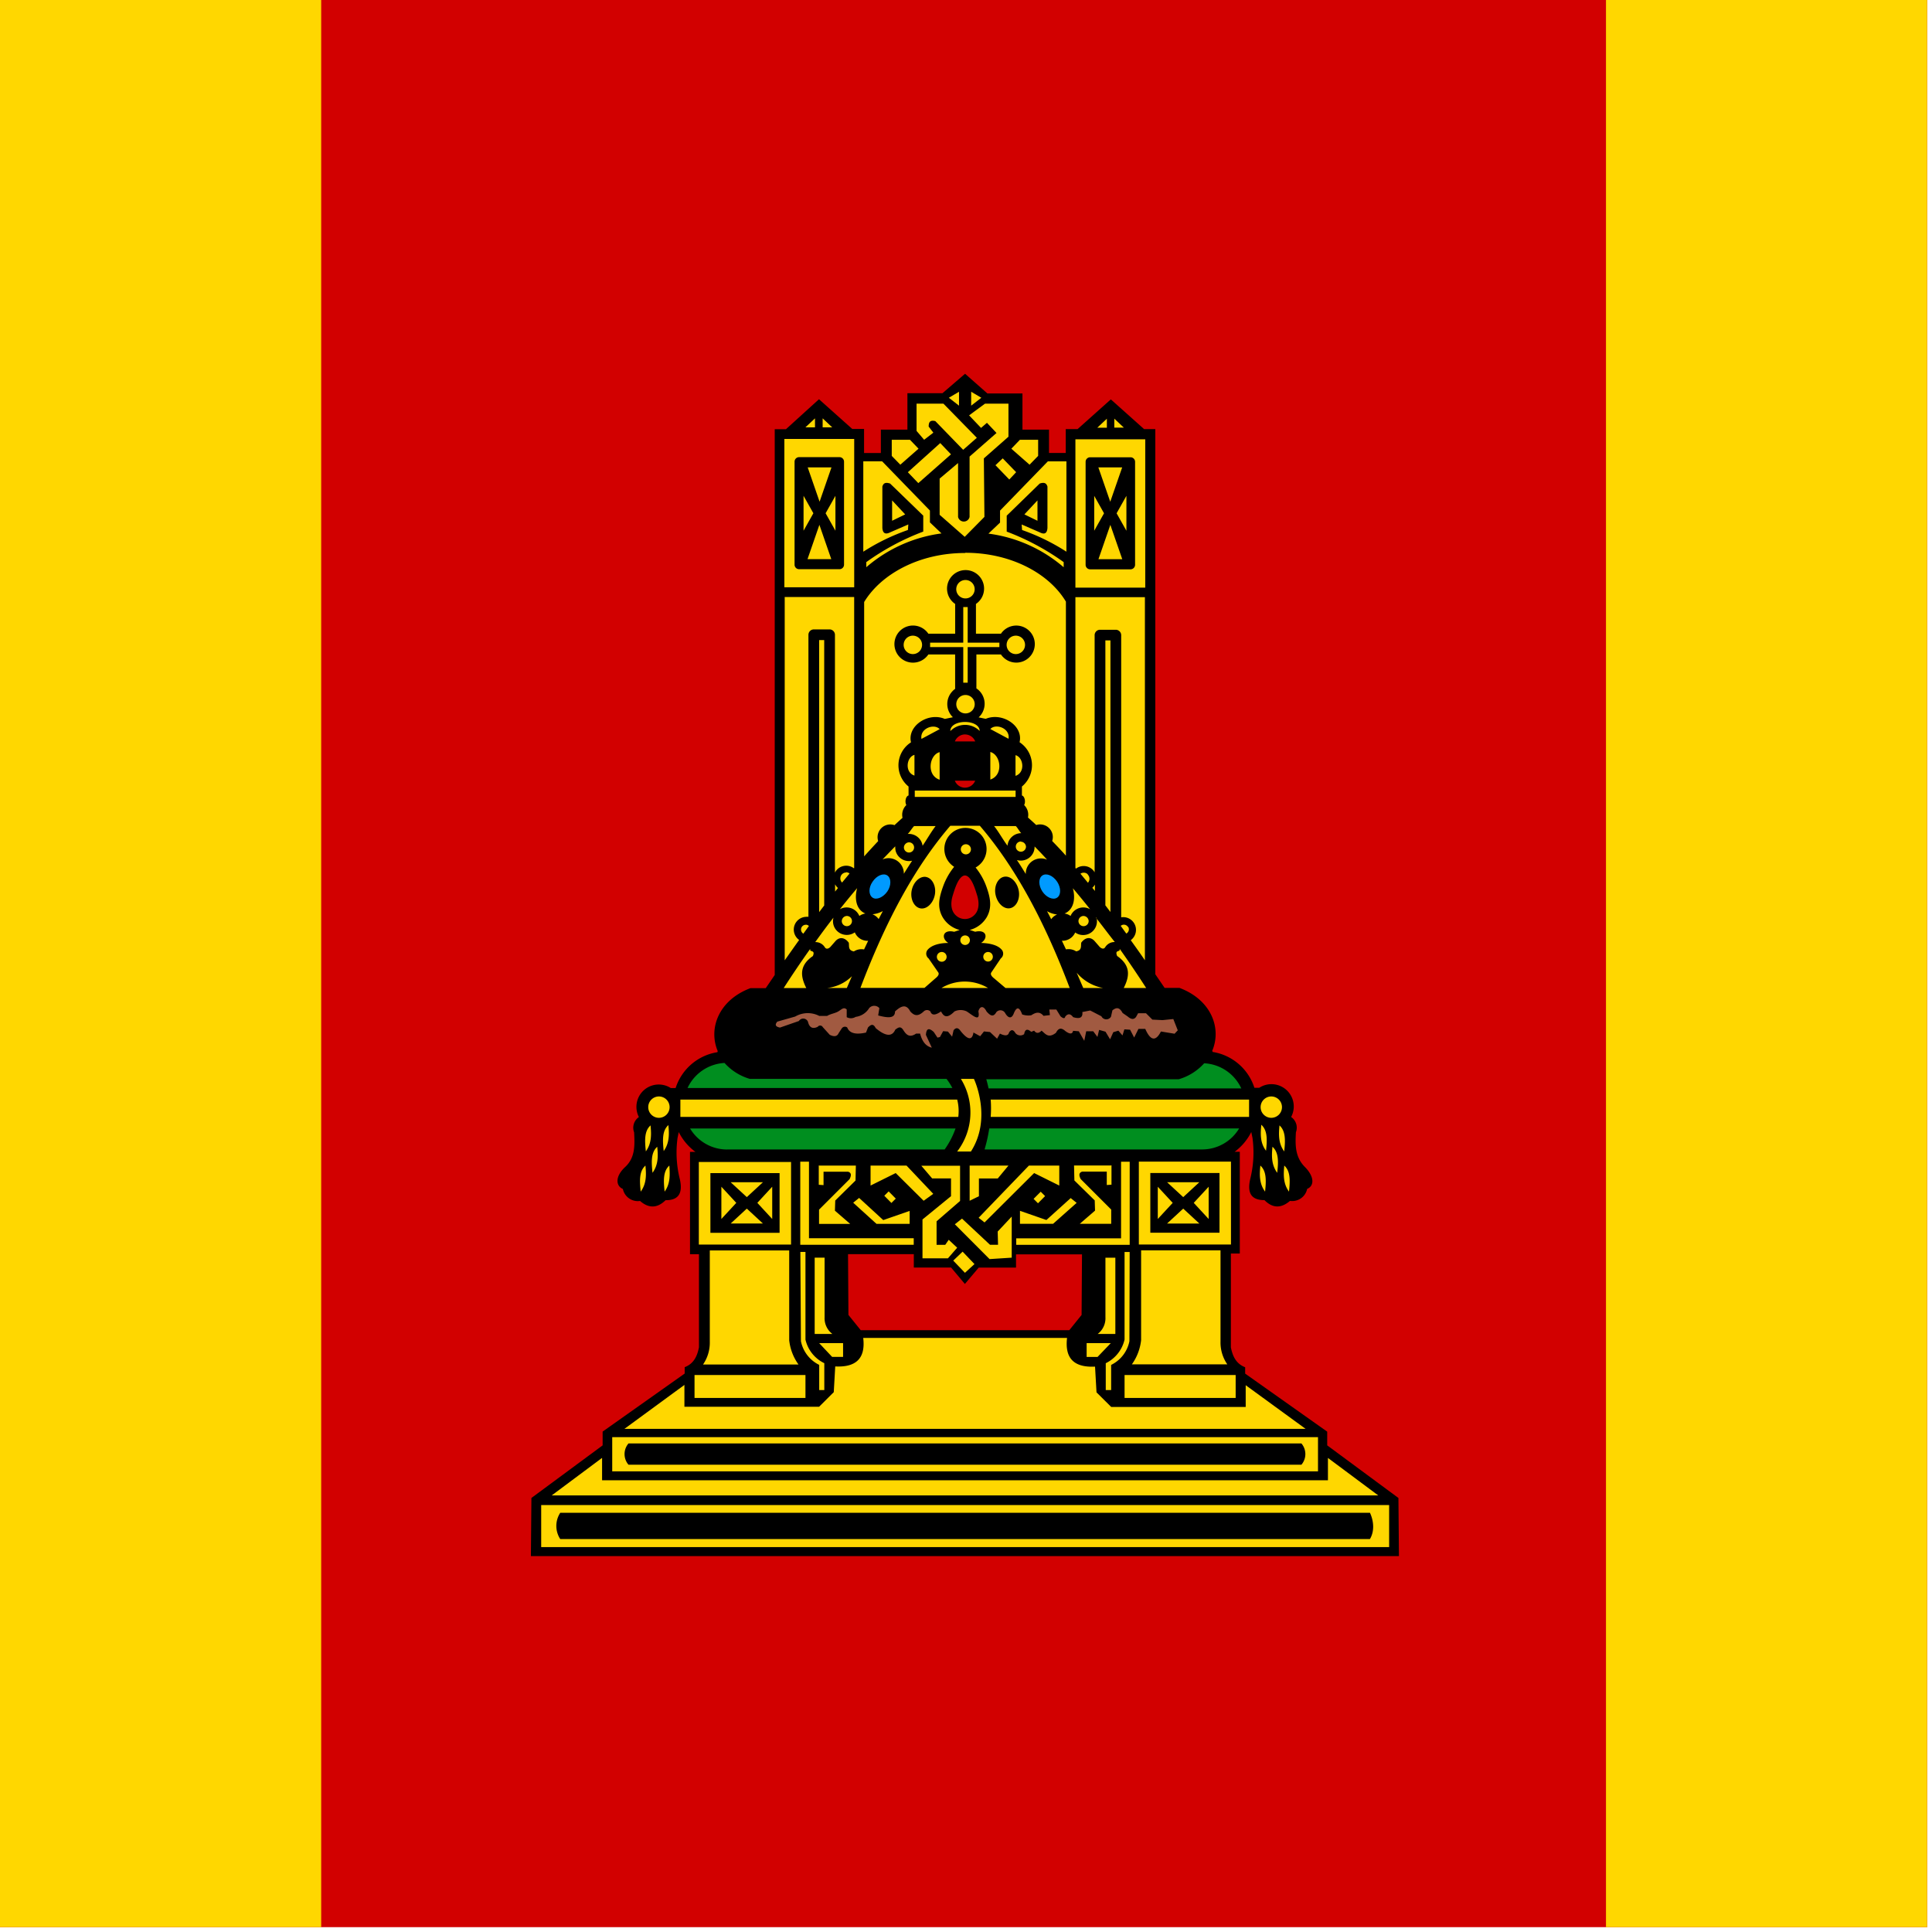 <?xml version="1.0" encoding="UTF-8" standalone="no"?>
<svg
   height="80"
   width="80"
   version="1.1"
   viewBox="0 0 80 80"
   id="svg8"
   sodipodi:docname="69_Tver_Oblast.svg"
   inkscape:version="1.3.2 (091e20e, 2023-11-25, custom)"
   xmlns:inkscape="http://www.inkscape.org/namespaces/inkscape"
   xmlns:sodipodi="http://sodipodi.sourceforge.net/DTD/sodipodi-0.dtd"
   xmlns="http://www.w3.org/2000/svg"
   xmlns:svg="http://www.w3.org/2000/svg"
   xmlns:rdf="http://www.w3.org/1999/02/22-rdf-syntax-ns#"
   xmlns:cc="http://creativecommons.org/ns#"
   xmlns:dc="http://purl.org/dc/elements/1.1/">
  <defs
     id="defs8">
    <clipPath
       clipPathUnits="userSpaceOnUse"
       id="clipPath8">
      <rect
         style="opacity:0.2;fill:#296912;stroke-width:2.017"
         id="rect9"
         width="605.083"
         height="605.083"
         x="-101.956"
         y="-87.243" />
    </clipPath>
    <clipPath
       clipPathUnits="userSpaceOnUse"
       id="clipPath9">
      <rect
         style="opacity:0.2;fill:#296912;stroke-width:2"
         id="rect10"
         width="600"
         height="600"
         x="0"
         y="0" />
    </clipPath>
    <clipPath
       clipPathUnits="userSpaceOnUse"
       id="clipPath10">
      <rect
         style="opacity:0.2;fill:#296912;stroke-width:2"
         id="rect11"
         width="600"
         height="600"
         x="0"
         y="0" />
    </clipPath>
    <clipPath
       clipPathUnits="userSpaceOnUse"
       id="clipPath11">
      <rect
         style="opacity:0.2;fill:#296912;stroke-width:2"
         id="rect12"
         width="600"
         height="600"
         x="0"
         y="0" />
    </clipPath>
  </defs>
  <sodipodi:namedview
     id="namedview8"
     pagecolor="#505050"
     bordercolor="#ffffff"
     borderopacity="1"
     inkscape:showpageshadow="0"
     inkscape:pageopacity="0"
     inkscape:pagecheckerboard="1"
     inkscape:deskcolor="#505050"
     inkscape:zoom="11.134574"
     inkscape:cx="88.238667"
     inkscape:cy="33.993217"
     inkscape:window-width="2560"
     inkscape:window-height="1377"
     inkscape:window-x="1912"
     inkscape:window-y="-8"
     inkscape:window-maximized="1"
     inkscape:current-layer="svg8" />
  <title
     id="title1">Flag_of_Tver_Oblast</title>
  <rect
     width="900"
     fill="#d20000"
     height="600"
     id="rect1"
     x="-150"
     y="0"
     clip-path="url(#clipPath11)"
     transform="scale(0.133)" />
  <rect
     width="250"
     fill="#ffd700"
     height="600"
     id="rect2"
     x="-150"
     y="0"
     clip-path="url(#clipPath10)"
     transform="scale(0.133)" />
  <rect
     x="500"
     height="600"
     fill="#ffd700"
     width="250"
     id="rect3"
     y="0"
     clip-path="url(#clipPath9)"
     transform="scale(0.133)" />
  <g
     transform="matrix(0.132,0,0,0.132,13.48,11.535)"
     id="g8"
     clip-path="url(#clipPath8)">
    <path
       d="m 163.9,306.1 0.13,19 3.86,4.79 h 65.42 l 3.86,-4.79 0.13,-19 h -20.7 v 4.15 h -11.7 l -4.34,5.14 -4.32,-5.15 h -11.7 v -4.2 h -20.6 z m 120.1,0 v 29.17 c 0.54,2.74 1.6,5.14 4.48,6.24 v 2 l 25.74,18.21 v 4.3 l 22.34,16.5 0.16,18.24 H 64.42 l 0.16,-18.24 22.34,-16.5 v -4.32 l 25.74,-18.21 v -2 c 2.89,-1.1 3.94,-3.49 4.48,-6.24 v -29.2 h -2.81 v -32.1 h 1.7 a 17.35,17.35 0 0 1 -5.23,-6.21 l -0.38,1.85 a 34.31,34.31 0 0 0 0.72,12.93 c 0.88,3.94 0,6.64 -4.48,6.59 -2.89,2.86 -5.63,2.31 -8,0.24 a 4.79,4.79 0 0 1 -5.39,-3.77 c -2.2,-0.91 -2.52,-3.88 0.72,-6.88 3.24,-3 3,-7 2.81,-10.88 a 4.05,4.05 0 0 1 1.5,-4.79 7,7 0 0 1 10,-9.1 h 1.52 a 16.47,16.47 0 0 1 13.12,-11.25 v -0.24 h 0.13 c -3.06,-7.07 0.16,-16.07 10.23,-19.85 h 4.79 l 2.82,-4.13 V 47.26 h 3.51 l 10.37,-9.41 10.44,9.33 h 3.7 v 7.55 h 5.27 v -7.34 h 8.33 V 35.96 h 11 l 7.09,-6.1 7,6.18 h 11 v 11.35 h 8.33 v 7.32 h 5.25 v -7.48 h 3.7 l 10.44,-9.33 10.44,9.33 h 3.51 v 171 l 2.92,4.28 h 4.66 c 10.08,3.78 13.31,12.77 10.23,19.85 h 0.16 v 0.24 a 16.47,16.47 0 0 1 13.12,11.25 h 1.52 a 7,7 0 0 1 10,9.16 4.05,4.05 0 0 1 1.5,4.79 c -0.21,3.88 -0.32,7.72 2.81,10.88 3.13,3.16 2.9,6 0.72,6.88 a 4.79,4.79 0 0 1 -5.39,3.77 c -2.43,2.09 -5.17,2.63 -8,-0.24 -4.53,0 -5.35,-2.65 -4.48,-6.59 a 34.32,34.32 0 0 0 0.72,-12.93 l -0.38,-1.85 a 17.36,17.36 0 0 1 -5.23,6.21 h 1.63 v 31.91 h -2.81 z"
       id="path3" />
    <path
       d="m 141.7,233.1 5.63,-1.6 a 7.82,7.82 0 0 1 7.55,-0.19 h 2.46 c 1.05,-0.67 2.55,-0.81 3.61,-1.48 1.06,-0.67 1.6,-1.37 2.54,-0.56 v 2.43 a 2.79,2.79 0 0 0 2.81,-0.1 5.82,5.82 0 0 0 4.23,-2.74 2.12,2.12 0 0 1 3,-0.2 l 0.2,0.2 -0.37,2.3 c 2.82,0.73 5.3,1.09 5.28,-1.26 1.76,-1.6 3.46,-2.57 4.79,0 1.05,1.13 2.22,1.87 4.21,0 a 1.48,1.48 0 0 1 2.1,0 q 0.61,1.91 3.34,0 c 0.78,1.48 1.77,2.47 4.21,0 a 4.44,4.44 0 0 1 3.86,0 c 1.84,1.18 4.31,3.54 3.65,0 0.27,-1.34 1.44,-2.23 2.55,0 1,1.13 2.06,2.06 3.08,0.22 a 1.69,1.69 0 0 1 2.73,0.24 c 0.91,1.6 2,2 2.71,0.24 q 1.34,-3.41 2.66,0.24 a 5.82,5.82 0 0 0 2.84,0.26 c 1.29,-0.83 2.57,-1.36 3.86,0.18 l 2,-0.24 -0.18,-1.74 h 2.2 l 1.31,2.12 q 1.28,1.1 1.48,0.1 1.23,-1.52 2.47,0.16 3.19,1 2.9,-1.6 l 2.47,-0.48 3.51,1.82 a 1.71,1.71 0 0 0 3,0.13 l 0.45,-2 c 1.05,-0.8 2.11,-1.23 3.19,0.83 l 1.6,1.1 q 1.68,1.47 2.65,0.1 l 0.62,-1.12 h 2.47 l 2,2 3.19,0.16 3.38,-0.34 1.4,3.54 -1,1.07 -4.28,-0.7 q -2.46,4.79 -4.91,-0.81 H 255 l -1.34,2.71 -1.28,-2.46 -1.79,-0.11 -0.59,1.91 -1.29,-1.5 -1.6,0.48 -1,2.23 -1.44,-2.39 -2,-0.56 -0.53,2.2 -1.32,-1.77 h -2.2 l -0.61,3 -1.71,-3 -1.8,-0.14 q -0.32,1.6 -2.39,0.1 c -1.6,-1.44 -2.38,-0.61 -3,0.54 -2.44,1.85 -3.3,0.24 -4.5,-0.69 q -1.34,1.37 -2.33,0 l -0.91,0.37 q -1.82,-1.6 -2.22,0.72 a 2,2 0 0 1 -2.73,-0.32 q -1,-1.71 -2,-0.22 -0.38,1.6 -2.87,0.37 l -0.89,1.6 -2.22,-2.09 -1.9,-0.19 -1.18,1.5 -2.11,-1.16 q -0.62,3.81 -4.05,-0.49 -1.09,-1.6 -2.19,-0.21 l -0.46,2 -1.31,-1.6 -1.5,-0.13 -1,1.84 -0.78,0.19 -1.16,-1.76 c -1.74,-1.6 -2.36,-0.83 -2.46,0.91 l 1.84,4 q -2.71,-0.62 -3.67,-4.42 h -1.24 c -2.06,1.42 -3.1,0.37 -4,-1.05 -0.9,-1.42 -1.6,-0.85 -2.54,-0.19 q -1.5,3.46 -6.16,-0.48 c -0.8,-1.6 -1.6,-1 -2.41,-0.19 l -0.62,1.6 c -3.08,0.69 -5.15,0.3 -5.89,-1.6 a 1.2,1.2 0 0 0 -1.68,0.24 l -1,1.52 q -0.7,1.6 -2.81,0.53 l -2.17,-2.39 a 0.94,0.94 0 0 0 -1.6,-0.11 q -2.41,1.16 -3.06,-1.6 a 1.6,1.6 0 0 0 -2.84,-0.22 l -5.93,2.06 q -2.15,-0.41 -0.8,-1.9"
       fill="#a15a41"
       id="path4" />
    <path
       d="m 171.6,189.2 c 1.29,-1.93 3.38,-2.81 4.64,-1.95 1.26,0.86 1.24,3.19 0,5 -1.24,1.81 -3.38,2.81 -4.64,1.95 -1.26,-0.86 -1.32,-3.11 0,-5 m 57.9,0 c -1.29,-1.93 -3.37,-2.81 -4.64,-1.95 -1.27,0.86 -1.24,3.11 0,5 1.24,1.89 3.37,2.81 4.64,1.95 1.27,-0.86 1.24,-3.11 0,-5"
       fill="#009aff"
       id="path5" />
    <path
       d="m 200.6,159.7 a 3.43,3.43 0 0 0 3.19,-2.19 h -6.38 a 3.43,3.43 0 0 0 3.2,2.2 m 0,-16.7 a 3.43,3.43 0 0 1 3.19,2.19 h -6.38 a 3.43,3.43 0 0 1 3.2,-2.2 m 3.79,50.51 c -0.49,-1.52 -1.73,-6.17 -3.83,-6.27 -2.1,0.1 -3.34,4.75 -3.83,6.27 -0.65,2.13 -0.76,4.73 1.05,6.32 a 4.12,4.12 0 0 0 5.55,0 c 1.81,-1.59 1.71,-4.19 1.06,-6.32"
       fill="#d20000"
       id="path6" />
    <path
       d="m 208.2,266.6 a 47.94,47.94 0 0 1 -1.43,6.46 v 0.13 h 68.2 a 13.52,13.52 0 0 0 11.62,-6.59 h -78.4 M 126,273.2 h 68.2 l 0.06,-0.08 a 26.54,26.54 0 0 0 3.37,-6.51 h -83.28 a 13.52,13.52 0 0 0 11.6,6.6 m 161.3,-19.2 a 13.56,13.56 0 0 0 -11.63,-7.85 17.06,17.06 0 0 1 -7.95,5 h -60.4 c 0.27,0.94 0.51,1.9 0.72,2.89 h 79.36 m -90.7,-0.1 a 20.1,20.1 0 0 0 -1.84,-2.89 h -61.7 a 17.06,17.06 0 0 1 -7.95,-5 13.59,13.59 0 0 0 -11.6,7.85 h 83 z"
       fill="#008e1f"
       id="path7" />
    <path
       d="m 245.1,46.78 h -3 l 3,-2.82 z m 2.33,-0.022 h 3 l -3,-2.82 z m 2.5,41.27 -3.74,-10.77 -3.73,10.77 h 7.47 m -7.5,-28.79 3.73,10.77 3.74,-10.77 h -7.47 m 8.8,19.87 v -10.95 l -3.08,5.47 3.08,5.48 m -10.1,-10.95 v 10.95 l 3.08,-5.48 -3.08,-5.47 m 11.4,-12.1 h -12.7 a 1.42,1.42 0 0 0 -1.4,1.44 v 32.27 a 1.42,1.42 0 0 0 1.4,1.44 h 12.72 a 1.43,1.43 0 0 0 1.4,-1.44 v -32.27 a 1.43,1.43 0 0 0 -1.4,-1.44 z m -17.3,43.89 v 84.94 l 0.18,0.21 a 4,4 0 0 1 5.55,0.7 4.63,4.63 0 0 1 0.3,0.46 v -74.33 a 1.7,1.7 0 0 1 1.6,-1.76 h 5.13 a 1.71,1.71 0 0 1 1.6,1.76 v 88.44 a 4,4 0 0 1 3,7.18 c 1.48,2.07 3,4.18 4.44,6.3 v -113.9 h -21.8 m 9.4,96.67 1.59,2.09 v -85.21 h -1.59 z m -9.4,-146.2 h 21.91 v 46.53 h -21.91 z m -127.3,209.5 a 3.35,3.35 0 0 1 -3.35,3.35 3.35,3.35 0 0 1 -3.35,-3.35 3.35,3.35 0 0 1 3.35,-3.35 3.35,3.35 0 0 1 3.35,3.35 m 192.1,0 a 3.35,3.35 0 0 1 -3.35,3.35 3.35,3.35 0 0 1 -3.35,-3.35 3.35,3.35 0 0 1 3.35,-3.35 3.35,3.35 0 0 1 3.35,3.35 m -96.39,-126.4 a 2.89,2.89 0 0 1 -2.89,2.89 2.89,2.89 0 0 1 -2.89,-2.89 2.89,2.89 0 0 1 2.89,-2.89 2.89,2.89 0 0 1 2.89,2.89 m -44.99,-45.5 -3.73,-10.77 -3.73,10.77 h 7.46 m -7.4,-28.79 3.73,10.77 3.73,-10.77 h -7.46 m 8.7,19.87 v -10.95 l -3.08,5.47 3.08,5.48 m -10,-10.95 v 10.95 l 3.08,-5.48 -3.08,-5.47 m 119.1,220 5.06,-4.68 h -10.12 l 5.06,4.68 m 0,3.6 -5.06,4.68 h 10.12 l -5.06,-4.68 m 3.3,-1.8 4.68,5.06 v -10.12 l -4.68,5.06 m -6.6,0 -4.68,5.06 v -10.12 l 4.68,5.06 m -133.6,-1.8 -5.06,-4.67 h 10.12 l -5.06,4.67 m 0,3.6 5.06,4.68 h -10.12 l 5.06,-4.68 m -3.3,-1.8 -4.68,5.06 v -10.12 l 4.68,5.06 m 6.6,0 4.67,5.06 v -10.12 l -4.67,5.06 m 67,-16.1 h -4.32 a 20.09,20.09 0 0 0 1.17,-22.8 h 4.09 c 0.28,0.57 5.67,12.5 -0.94,22.8 m 2.8,-102.2 h -9.26 c -11.62,13.53 -20.55,30.73 -28.2,50.87 h 20.09 l 3.43,-3 c 0.91,-0.72 1.21,-1.32 0.93,-1.82 l -3.06,-4.42 a 1.9,1.9 0 0 1 -0.38,-2.63 c 1.26,-1.58 3.88,-2.23 6.56,-2.23 -2.27,-1.4 -1.87,-4.36 1.84,-3.51 l 1.72,-0.56 a 8.76,8.76 0 0 1 -5.33,-4 c -1.84,-3.22 -1.1,-6.32 0.3,-10.12 a 21.17,21.17 0 0 1 3.3,-5.7 6.62,6.62 0 1 1 6.73,0.22 20.67,20.67 0 0 1 3.19,5.47 c 1.4,3.73 2.12,6.93 0.3,10.12 a 8.76,8.76 0 0 1 -5.33,4 l 1.72,0.56 c 3.7,-0.85 4.1,2.09 1.84,3.51 2.68,0.08 5.3,0.64 6.56,2.23 a 1.9,1.9 0 0 1 -0.38,2.63 l -3,4.45 c -0.29,0.49 0,1.1 0.93,1.82 l 3.54,3 h 20.15 c -7.64,-20.16 -16.59,-37.36 -28.19,-50.89 m 88.3,93.8 c -0.29,2.92 -0.38,5.71 1.48,8.15 0.36,-3.37 0.5,-6.37 -1.48,-8.15 m -0.3,12.8 c -0.29,2.9 -0.35,5.7 1.48,8.17 0.35,-3.39 0.5,-6.39 -1.48,-8.17 m 7.5,0 c -0.27,2.9 -0.34,5.7 1.48,8.17 0.36,-3.39 0.5,-6.39 -1.48,-8.17 m -3.7,-5.9 c -0.29,2.86 -0.35,5.65 1.48,8.17 0.4,-3.38 0.52,-6.38 -1.48,-8.17 m 2.2,-6.7 c -0.29,2.92 -0.34,5.66 1.48,8.17 0.37,-3.38 0.5,-6.38 -1.48,-8.17 m -90.7,-8.1 h 0.03 v -0.07 l -0.03,0.07 m 0.1,0 a 34.43,34.43 0 0 1 0,5.44 h 81.06 v -5.44 h -81.1 m -10.46,0 h -86.84 v 5.44 h 87.18 a 14.87,14.87 0 0 0 -0.34,-5.44 m -90.3,20.7 c -2,1.79 -1.84,4.79 -1.48,8.17 1.81,-2.49 1.67,-5.27 1.48,-8.17 m -3.8,-5.9 c -2,1.79 -1.84,4.79 -1.48,8.17 1.84,-2.52 1.78,-5.31 1.48,-8.17 m 3.5,-6.9 v 0.08 l 1e-4,-0.02 -1e-4,-0.06 m 0,0.1 c -2,1.79 -1.82,4.79 -1.47,8.15 1.8,-2.5 1.75,-5.26 1.47,-8.15 m -5.6,0 v 0.08 l 0.02,-0.02 -0.02,-0.06 m 0,0.1 c -2,1.79 -1.82,4.79 -1.47,8.15 1.81,-2.5 1.76,-5.25 1.47,-8.15 m -1.6,12.6 c -2,1.79 -1.84,4.79 -1.48,8.17 1.82,-2.49 1.77,-5.27 1.48,-8.17 m 99.5,27 -2.94,2.81 3.67,3.83 2.99,-2.74 -3.72,-3.9 m -0.8,-15.9 v -11.04 H 186.9 l 3.39,3.97 h 5.92 v 5.57 l -8.95,7.31 v 12.19 h 7.98 l 2.9,-3.33 -2.65,-2.49 -1.1,1.59 h -2.71 v -7.38 l 7.37,-6.39 m -22.4,-3 -1.37,1.37 2.23,2.26 1.37,-1.37 -2.23,-2.26 m -1.7,9 -7.57,-6.95 -1.86,1.5 7.32,6.64 h 10.39 v -4.07 l -8.28,2.88 m 7.3,-17.1 h -11.28 v 6.27 l 7.89,-3.92 8.76,8.69 3.02,-2.17 -8.39,-8.87 m -16,4.7 0.11,-4.69 h -11.53 l -0.11,-0.08 v 6.1 l 1.5,0.1 v -4.2 h 7.71 c 1,0.32 1.1,1.07 0.45,2.33 l -9.57,9.57 v 4.47 h 9.77 l -4.79,-4.15 0.1,-3.19 m -8.24,11.84 v -24.02 h -2.73 v 26.06 h 35.59 v -2.04 h -32.86 m 50.4,-22.8 v 11.04 l 2.91,-1.42 v -5.57 h 5.91 l 3.36,-4.05 h -12.18 m 8.8,20.7 0.11,4.15 h -2.52 l -8.78,-8.21 -2.25,1.78 10.89,10.92 6.95,-0.45 v -12.89 l -4.4,4.7 m 13.5,-12.5 -2.24,2.25 1.38,1.38 2.23,-2.25 -1.37,-1.38 m 9.4,2 -7.62,6.88 -8.29,-2.88 v 4.07 h 10.39 l 7.39,-6.57 -1.87,-1.5 m -13.1,-10.2 -15.78,16.38 1.86,1.46 15.55,-15.49 7.89,3.92 v -6.27 h -9.52 m 25.9,6 v -6.1 l -0.21,0.08 H 234.8 l 0.11,4.69 6.38,6.26 0.1,3.19 -4.79,4.15 h 9.86 v -4.47 l -9.57,-9.57 c -0.65,-1.26 -0.53,-2 0.45,-2.33 h 7.73 v 4.2 m 4.48,-7.3 v 24.02 h -32.88 v 2.04 h 35.59 v -26.06 h -2.71 m 2.7,-0.1 v 0.06 h 1e-4 v -0.06 m -95.7,48.9 v -18.72 h -3.11 v 23.94 h 5.55 a 6.18,6.18 0 0 1 -2.44,-5.22 m -1.7,8.1 4.07,4.32 h 3.43 v -4.32 h -7.5 m -4.3,-1.1 v -27.5 h -1.6 l 0.18,28 a 10.56,10.56 0 0 0 5.73,7.42 v 7.9 h 1.6 v -8.43 a 10.93,10.93 0 0 1 -5.91,-7.39 m -5.1,0.2 v -28.18 h -24.91 v 28.63 a 12.06,12.06 0 0 1 -2.12,7.15 h 29.94 a 15.92,15.92 0 0 1 -2.91,-7.6 m -29.7,10.9 h 34.8 v 7.2 h -34.8 z m 128.9,-36.8 v 18.71 a 6.18,6.18 0 0 1 -2.44,5.22 h 5.55 v -23.93 h -3.11 m -5.9,26.8 v 4.33 h 3.43 l 4.15,-4.33 h -7.58 m 11.9,-28.6 v 27.48 a 11,11 0 0 1 -5.9,7.42 v 8.43 h 1.69 v -7.9 a 10.56,10.56 0 0 0 5.73,-7.42 l 0.08,-28 h -1.6 m 30.1,28.09 v -28.6 h -24.91 v 28.16 a 16.08,16.08 0 0 1 -2.9,7.6 h 29.94 a 12.06,12.06 0 0 1 -2.13,-7.16 m -30.1,10.5 h 34.85 v 7.2 h -34.85 z m 38,3.2 v 6.82 h -42.19 l -4.61,-4.58 -0.46,-8.07 c -6.22,0.3 -9.57,-2.23 -8.78,-9 h -63.94 c 0.81,6.7 -2.57,9.26 -8.78,8.94 l -0.46,8.07 -4.6,4.58 h -42.25 v -6.85 l -18.83,13.79 h 213.7 m -239.8,23.9 h 266 v 13.18 h -266 z m 246.8,-14.8 v 7.02 h -227.7 v -7.02 l -15.81,11.78 h 259.3 l -15.81,-11.78 m -224.5,-6.5 h 221.4 v 10.72 h -221.4 z m 113.7,-266 a 2.89,2.89 0 0 1 -2.89,2.89 2.89,2.89 0 0 1 -2.89,-2.89 2.89,2.89 0 0 1 2.89,-2.89 2.89,2.89 0 0 1 2.89,2.89 m 15.8,17.46 a 2.89,2.89 0 0 1 -2.89,2.89 2.89,2.89 0 0 1 -2.89,-2.89 2.89,2.89 0 0 1 2.89,-2.89 2.89,2.89 0 0 1 2.89,2.89 m -32.3,0 a 2.89,2.89 0 0 1 -2.89,2.89 2.89,2.89 0 0 1 -2.89,-2.89 2.89,2.89 0 0 1 2.89,-2.89 2.89,2.89 0 0 1 2.89,2.89 m 14.31,-0.7 v -11.17 h -1.39 v 11.17 h -10.4 v 1.39 h 10.4 v 11.17 h 1.39 v -11.17 h 9.94 v -1.39 h -9.94 m -0.9,-28.12 c -14,0 -26.11,6.38 -31.58,15.37 v 79.79 q 2.18,-2.42 4.4,-4.79 a 4,4 0 0 1 5.12,-5 c 0.83,-0.78 1.68,-1.55 2.52,-2.3 a 4.22,4.22 0 0 1 1.2,-4 c -0.57,-1 -0.18,-2.81 0.69,-3 v -2.81 a 8.59,8.59 0 0 1 -1.23,-12.1 8.31,8.31 0 0 1 2,-1.77 c -1.24,-5.15 5.43,-9.57 10.61,-7.34 l 2.52,-0.53 a 5.78,5.78 0 0 1 -0.1,-8.19 4.3,4.3 0 0 1 0.81,-0.7 v -10.8 h -8.4 a 5.82,5.82 0 1 1 0,-6.51 h 8.41 v -9.34 a 5.81,5.81 0 1 1 8.07,-1.55 6,6 0 0 1 -1.55,1.55 v 9.34 h 7.84 a 5.81,5.81 0 1 1 1.55,8.06 6,6 0 0 1 -1.55,-1.55 h -7.7 v 10.68 h 0.06 a 5.8,5.8 0 0 1 1.55,8 5.68,5.68 0 0 1 -0.91,1.05 l 2.23,0.46 c 5.19,-2.17 11.86,2.19 10.61,7.34 a 8.62,8.62 0 0 1 2.51,11.9 9,9 0 0 1 -1.77,2 v 2.81 c 0.86,0.21 1.26,2 0.69,3 a 4.24,4.24 0 0 1 1.21,3.91 q 1.32,1.15 2.59,2.35 a 4,4 0 0 1 5,2.52 3.91,3.91 0 0 1 0,2.49 c 1.45,1.5 2.89,3 4.31,4.61 v -79.7 c -5.4,-9.02 -17.5,-15.32 -31.5,-15.32 z m -15.7,74.52 h 31.63 v 1.99 h -31.63 z m 11.2,-18.7 a 6.46,6.46 0 0 1 9.16,0 c -0.1,-3.8 -9.2,-3.7 -9.2,0 m -9.06,2.5 5.71,-3.06 c -1.72,-1.89 -6.3,-0.23 -5.71,3.06 m -2.2,11.5 v -6.49 c -2.47,0.62 -3.19,5.44 0,6.49 m 7.9,1.3 v -8.65 c -3.28,0.85 -4.23,7.26 0,8.65 m 15.9,-8.7 v 8.65 c 4.23,-1.39 3.29,-7.8 0,-8.65 m 7.9,1 v 6.49 c 3.19,-1.05 2.47,-5.87 0,-6.49 m -7.9,-8.2 5.71,3.06 c 0.57,-3.28 -3.99,-4.94 -5.71,-3.06 m -52.6,-97.46 v 2.82 h 3 l -3,-2.82 m -5.4,2.82 h 3 v -2.82 l -3,2.82 m 4.3,66.74 v 85.34 l 1.59,-2.09 v -83.25 h -1.59 m 84.3,73.5 a 1.83,1.83 0 0 0 -1.28,-0.54 1.86,1.86 0 0 0 -1.05,0.32 l 2.35,2.84 a 1.86,1.86 0 0 0 -0.1,-2.6 z m -75.8,-0.6 a 1.83,1.83 0 0 0 -1.31,0.54 1.86,1.86 0 0 0 0,2.62 l 2.35,-2.84 a 1.89,1.89 0 0 0 -1.1,-0.4 z m -3.5,3.7 v 2.3 l 0.91,-1.13 a 4,4 0 0 1 -0.91,-1.17 m -15.8,-90.15 v 114 c 1.52,-2.12 3,-4.26 4.53,-6.38 a 4,4 0 0 1 2.19,-7.26 2.7,2.7 0 0 1 0.72,0 v -88.4 a 1.7,1.7 0 0 1 1.6,-1.76 h 5.12 a 1.71,1.71 0 0 1 1.6,1.76 v 74.52 a 3.87,3.87 0 0 1 0.4,-0.64 4,4 0 0 1 5.55,-0.7 l 0.08,-0.1 v -85 h 0.13 -21.8 z m 96.5,91.25 0.81,1 v -2 a 4.41,4.41 0 0 1 -0.81,1 m -89.9,11.6 a 1.5,1.5 0 0 0 -0.75,2.79 l 1.74,-2.41 a 1.43,1.43 0 0 0 -0.9,-0.4 m 101,0.72 a 1.5,1.5 0 0 0 -1.28,-0.73 1.43,1.43 0 0 0 -1,0.38 l 1.74,2.41 a 1.5,1.5 0 0 0 0.6,-2.1 z m -49.2,-167.9 v 4.36 l 3.19,-2.48 -3.19,-1.88 m -7,1.88 3.19,2.48 v -4.36 l -3.19,1.88 m 23.7,36.59 4.1,2 v -6.39 l -4.1,4.39 m -41.5,-4.39 v 6.39 l 4.1,-2 -4.1,-4.39 m -8.1,19.36 v 1.6 a 45.05,45.05 0 0 1 23.6,-10.6 l -3.64,-3.46 v -3.72 l -15,-15.45 h -5.9 v 28.36 a 66,66 0 0 1 14,-6.81 l 0.13,-1.74 -5.66,2.46 c -1.53,0.78 -2.36,0.34 -2.49,-1.36 v -13 c 0.35,-1.09 1,-1.39 2.43,-0.93 l 10.4,10.07 v 5 a 77.41,77.41 0 0 0 -17.87,9.58 m 42.8,-32.55 -2.28,2.15 4.34,4.49 2.15,-2.3 -4.21,-4.34 m 5.4,-5.83 -2.7,2.8 5.72,5.02 2.69,-2.76 v -5.06 h -5.71 m -34.5,0 h -5.71 v 5.06 l 2.69,2.76 5.71,-5.02 -2.69,-2.8 m 9.5,1.04 -10.16,9.14 3.28,3.42 10.25,-9.03 -3.37,-3.53 m 1,-12.37 h -8.43 v 8.55 l 2.38,2.78 2.89,-2.23 -1.47,-1.9 c 0,-1.2 0.29,-2.19 2.09,-1.72 l 8.73,9 4.29,-3.77 m 33.42,150 h 0.06 a 1.6,1.6 0 1 0 1.6,1.6 1.67,1.67 0 0 0 -1.66,-1.6 m -74.2,0 h -0.06 a 1.66,1.66 0 0 0 -1.53,1.63 1.6,1.6 0 1 0 1.59,-1.63 m 38.6,7.6 a 1.5,1.5 0 0 1 -1.5,1.5 1.5,1.5 0 0 1 -1.5,-1.5 1.5,1.5 0 0 1 1.5,-1.5 1.5,1.5 0 0 1 1.5,1.5 z m 7.2,5.2 a 1.5,1.5 0 0 1 -1.5,1.5 1.5,1.5 0 0 1 -1.5,-1.5 1.5,1.5 0 0 1 1.5,-1.5 1.5,1.5 0 0 1 1.5,1.5 m -16,-1.5 h -0.06 a 1.53,1.53 0 1 0 0.06,0 m -10.3,-34.4 a 1.67,1.67 0 0 0 -1.6,1.6 1.6,1.6 0 1 0 1.6,-1.6 m 35.1,-0.2 v -0.06 a 1.6,1.6 0 1 0 1.6,1.6 1.67,1.67 0 0 0 -1.6,-1.54 m -17.3,0.8 a 1.59,1.59 0 1 0 1.63,1.58 1.59,1.59 0 0 0 -1.63,-1.58 m -29.2,22 a 4.37,4.37 0 0 1 1.88,1.47 l 1.31,-2.51 a 8.35,8.35 0 0 1 -3.2,1 m -14.29,23.14 h 6.19 l 1.6,-3.7 a 13.13,13.13 0 0 1 -7.79,3.7 m -5.3,-11.9 v -0.37 q -4.33,6.1 -8.31,12.29 h 7.09 c -1.76,-3.51 -2.38,-7 2.07,-10.05 0.77,-1.84 -0.7,-1.31 -0.85,-1.87 m 18,-2.9 a 4.33,4.33 0 0 1 -4,-2.66 4.35,4.35 0 0 1 -6,-0.93 4.29,4.29 0 0 1 -0.69,-3.69 c -2,2.54 -3.86,5.09 -5.73,7.68 a 3.41,3.41 0 0 1 3,1.6 c 0.48,0.81 1.29,0.4 1.77,-0.1 l 1.6,-1.84 c 1.26,-1.37 2.9,-1.16 4.16,0.53 0.18,1.1 -0.3,2.38 1.6,2.73 a 4.4,4.4 0 0 1 3.19,-0.62 l 1.28,-2.7 h -0.3 z m -1.5,-9 c -2.06,-1.39 -2.63,-4.34 -1.77,-7.53 q -2.78,3.28 -5.43,6.62 a 4.32,4.32 0 0 1 5.89,1.63 3.35,3.35 0 0 1 0.24,0.48 4.31,4.31 0 0 1 1.9,-0.77 4.09,4.09 0 0 1 -0.83,-0.43 m 10.2,-20.6 v 0.02 l 0.02,-0.02 h -0.02 m 0.1,1.3 a 4.22,4.22 0 0 1 -0.11,-1 1.29,1.29 0 0 1 0,-0.35 c -1.34,1.36 -2.65,2.73 -4,4.12 a 4.77,4.77 0 0 1 6.29,2.49 4.72,4.72 0 0 1 0.4,2 c 0.85,-1.37 1.71,-2.73 2.6,-4.09 a 4.33,4.33 0 0 1 -5.2,-3.2 z m 5.8,-7.7 c -0.65,0.62 -1.31,1.84 -2,2.46 h 0.37 a 4.33,4.33 0 0 1 4.29,3.72 c 1.29,-1.9 2.68,-4.34 4.09,-6.18 h -6.78 m 6.83,0 h 0.06 m 16.34,50.8 a 14.22,14.22 0 0 0 -14.62,0 h 14.65 m 27.77,-4.8 2.06,4.79 h 6.19 a 14.31,14.31 0 0 1 -8.25,-4.79 m 21.8,4.8 q -4,-6.2 -8.31,-12.29 v 0.37 c -0.11,0.56 -1.58,0 -0.8,1.87 4.45,3.1 3.83,6.54 2.07,10.05 h 7.09 m -15.65,-22.1 a 4.32,4.32 0 0 1 -6.67,4.68 4.35,4.35 0 0 1 -4.07,2.6 h -0.1 l 1.28,2.7 a 4.42,4.42 0 0 1 3.19,0.62 c 1.9,-0.35 1.42,-1.63 1.6,-2.73 1.26,-1.69 2.9,-1.9 4.16,-0.53 l 1.6,1.84 c 0.48,0.49 1.29,0.91 1.77,0.1 a 3.41,3.41 0 0 1 3,-1.6 c -2,-2.5 -3.9,-5.1 -5.9,-7.6 m -15.36,-2.08 1.31,2.51 a 4.19,4.19 0 0 1 1.85,-1.47 8.2,8.2 0 0 1 -3.16,-1.04 m 8.1,-7.2 c 0.86,3.18 0.27,6.11 -1.79,7.5 a 4.1,4.1 0 0 1 -0.83,0.43 4.31,4.31 0 0 1 1.9,0.77 4.33,4.33 0 0 1 6.13,-2.11 q -2.64,-3.33 -5.41,-6.59 m -12,-13.1 0.02,1e-4 v -1e-4 h -0.02 v 0.08 a 4.81,4.81 0 0 1 -0.18,1.26 4.34,4.34 0 0 1 -5.38,2.92 c 1,1.45 1.88,2.9 2.79,4.37 a 5,5 0 0 1 0.38,-2 4.79,4.79 0 0 1 6.3,-2.49 c -1.26,-1.42 -2.57,-2.78 -3.91,-4.14 m -12.7,-6.5 v 0.06 h 0.08 m 6.72,0.04 h -6.81 c 1.42,1.76 2.76,4.24 4.21,6.16 a 4.33,4.33 0 0 1 4.31,-3.93 c -0.56,-0.53 -1.13,-1.68 -1.71,-2.23 m 7.5,-92.15 -5.66,-2.46 0.13,1.74 a 65.73,65.73 0 0 1 13.91,6.8 v -28.34 h -5.82 l -15,15.45 v 3.76 l -3.64,3.46 a 45.05,45.05 0 0 1 23.6,10.55 v -1.61 a 77.73,77.73 0 0 0 -17.87,-9.57 v -5 l 10.35,-10.08 c 1.42,-0.46 2.07,-0.16 2.43,0.93 v 13 c -0.11,1.72 -0.94,2.15 -2.43,1.37 m -9.8,-40.36 h -7.35 l -5,3.67 3.75,3.94 1.85,-1.6 3,3.19 -8.45,7.4 v 18.94 a 1.85,1.85 0 0 1 -3.61,0 v -16.91 l -5.78,4.88 v 11.36 l 7.87,6.91 6.18,-6.26 -0.18,-18.35 7.72,-6.8 v -10.37 m -70.3,11.08 h 21.91 v 46.53 h -21.91 z m -26.8,226.8 -0.03,-0.06 v 25.98 h 28.93 v -25.92 h -28.9 m 138,-0.1 v 26 h 28.9 v -25.98 l 0.03,-0.02 h -28.93 m -40.4,-79.5 c -2,0.38 -4,-1.6 -4.55,-4.24 -0.55,-2.64 0.69,-5.25 2.7,-5.63 2,-0.37 4,1.6 4.55,4.24 0.55,2.64 -0.7,5.24 -2.7,5.63 m -23.6,-4.2 c -0.51,2.65 -2.55,4.63 -4.55,4.24 -2,-0.39 -3.22,-3 -2.71,-5.6 0.51,-2.6 2.55,-4.61 4.55,-4.24 h -0.06 c 1.99,0.35 3.28,2.95 2.77,5.6 m -29.9,-137.3 h -12.7 a 1.42,1.42 0 0 0 -1.4,1.44 v 32.27 a 1.42,1.42 0 0 0 1.4,1.44 h 12.72 a 1.43,1.43 0 0 0 1.4,-1.44 v -32.27 a 1.43,1.43 0 0 0 -1.4,-1.44 z m 119.2,243.3 h -21.7 v -18.73 h 21.7 z m -159.7,-18.7 h 21.7 v 18.73 h -21.7 z m 185.4,84.8 h -211.1 a 5.13,5.13 0 0 0 0,6.67 h 211.1 a 5.13,5.13 0 0 0 0,-6.67 m 21.5,30 h -254 a 7.52,7.52 0 0 1 0,-8.25 h 254 c 1.21,2.6 1.47,5.79 -0.02,8.25"
       fill-rule="evenodd"
       fill="#ffd700"
       id="path8" />
  </g>
</svg>
